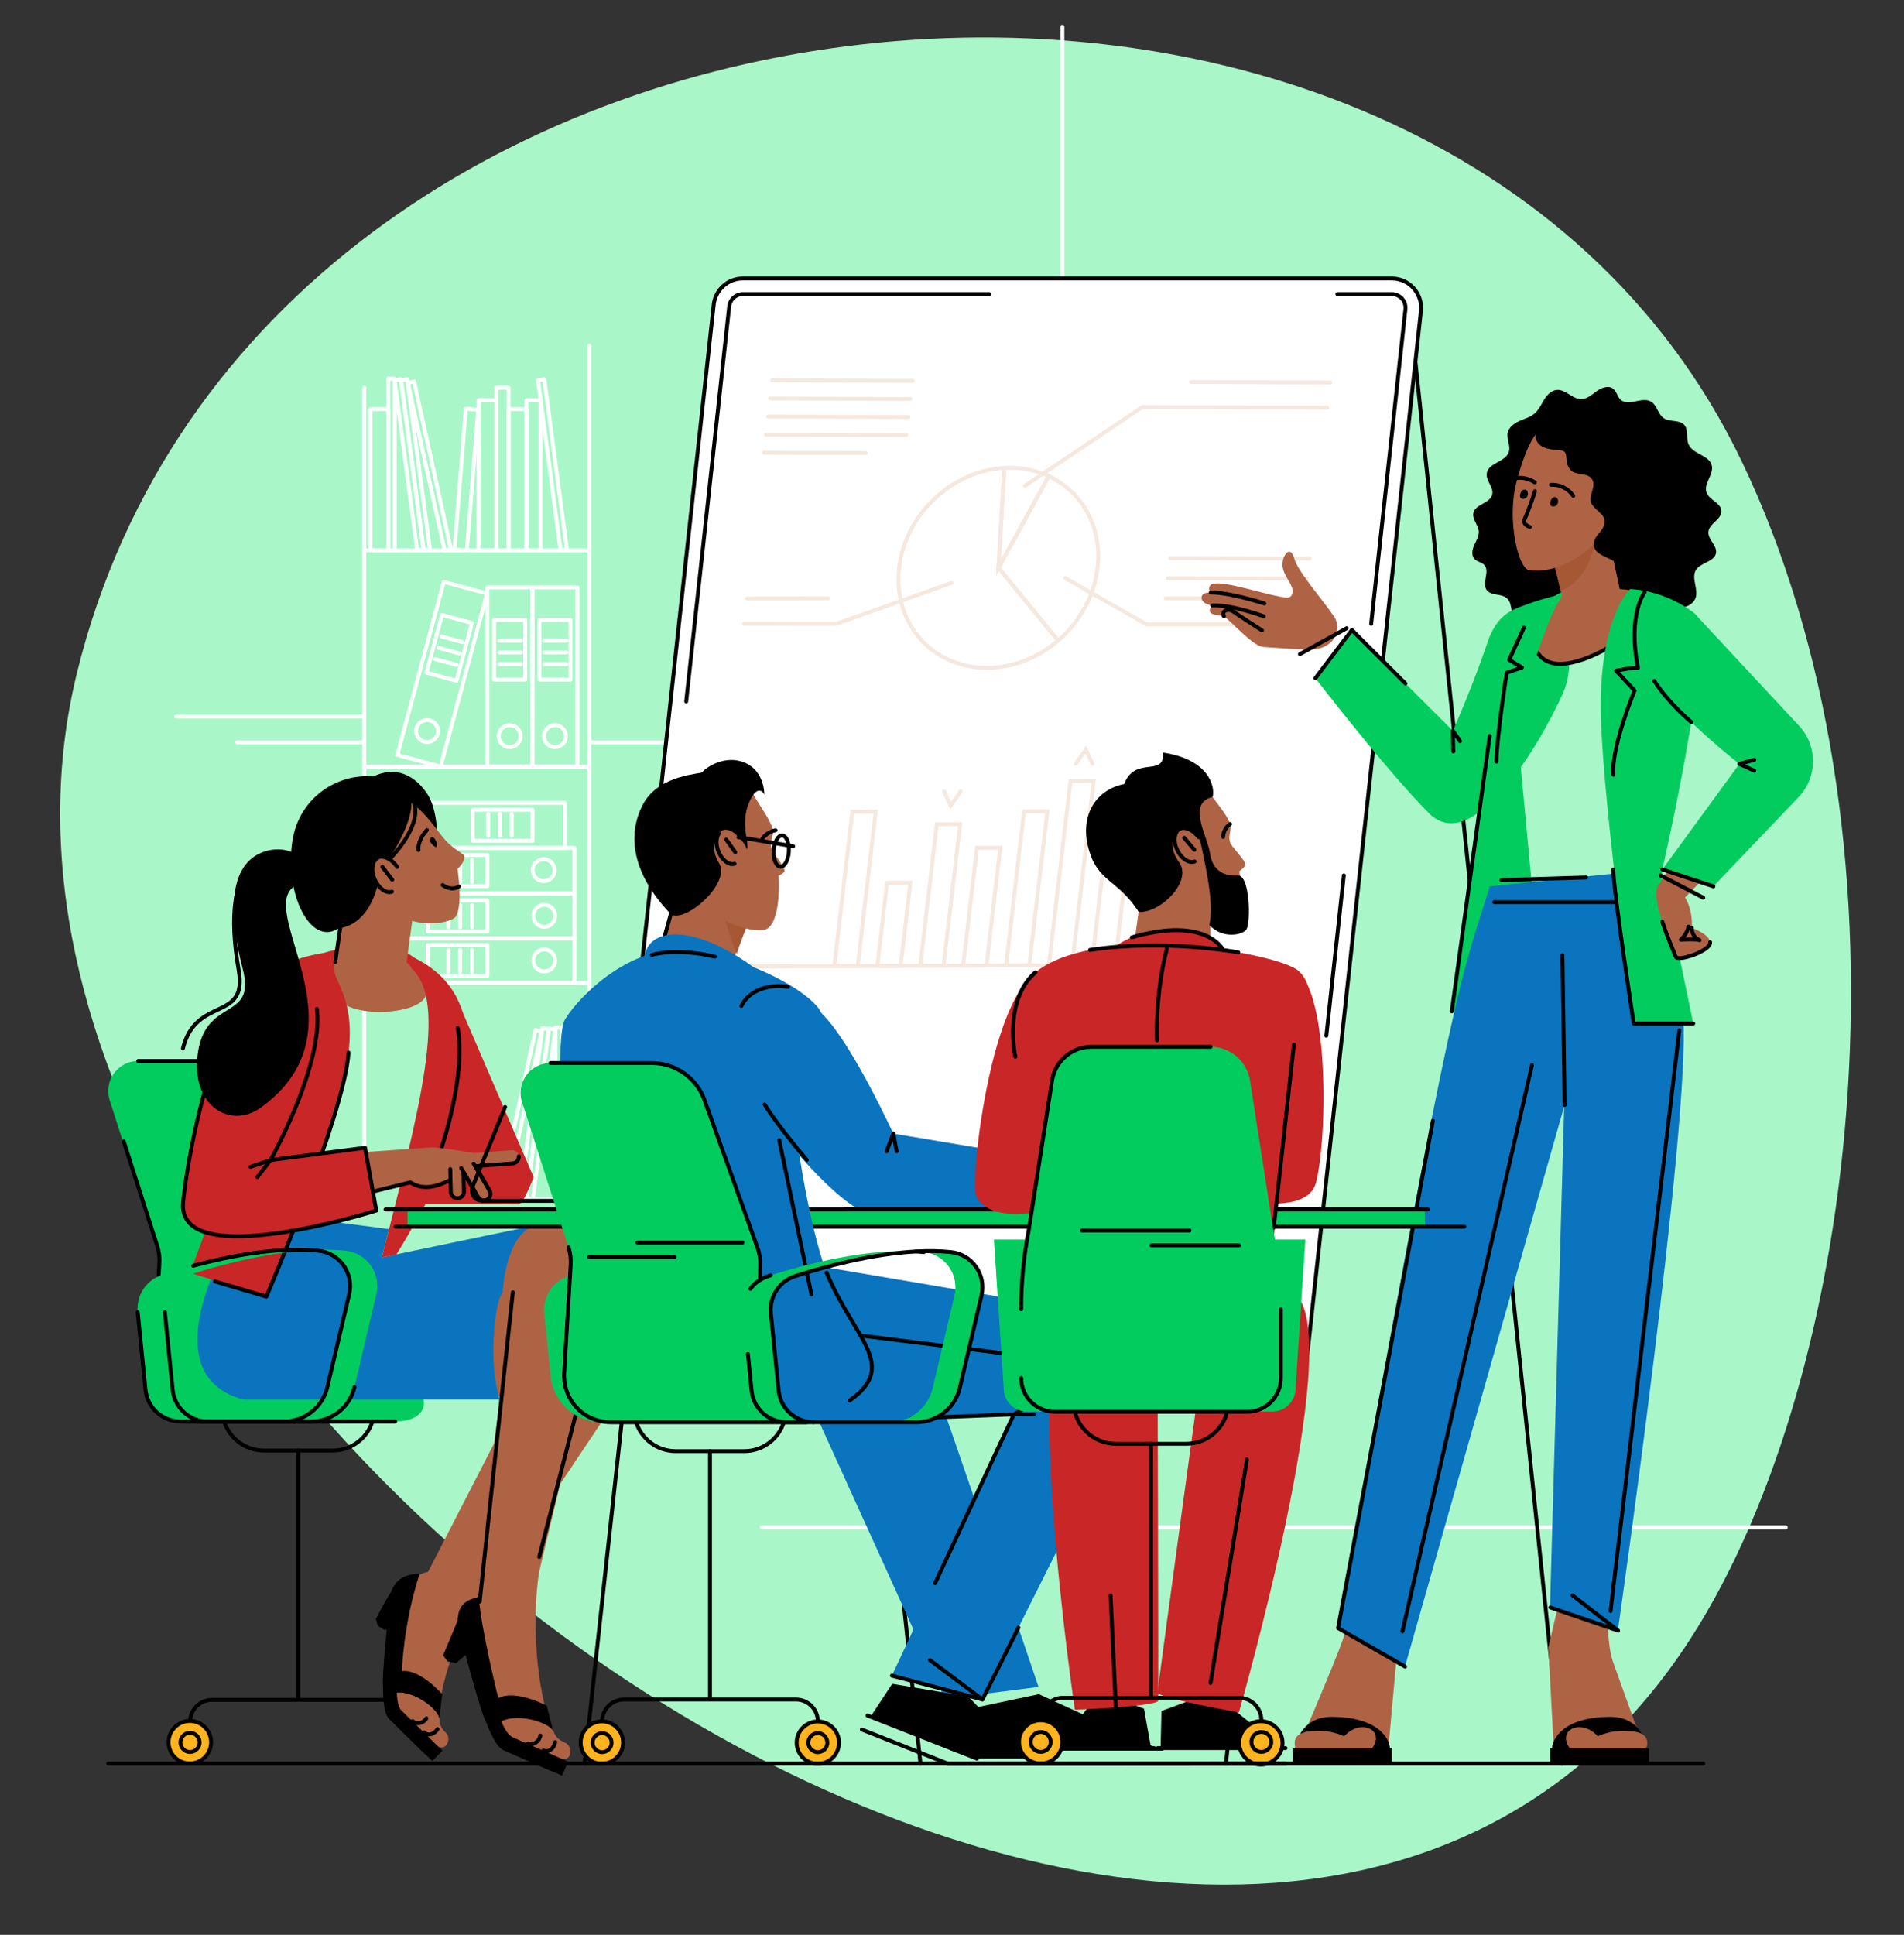 <?xml version="1.0" encoding="utf-8"?>
<!-- Generator: Adobe Illustrator 24.0.1, SVG Export Plug-In . SVG Version: 6.00 Build 0)  -->
<svg version="1.0" id="Layer_1" xmlns="http://www.w3.org/2000/svg" xmlns:xlink="http://www.w3.org/1999/xlink" x="0px" y="0px"
	 viewBox="0 0 4883.33 4961.11" style="enable-background:new 0 0 4883.33 4961.11;" xml:space="preserve">
<rect x="0" y="0" width="4883.33" height="4961.11" fill="#333333" stroke="none"/>
<style type="text/css">
	.st0{fill:transparent;}
	.st1{fill:#A9F7C9;}
	.st2{fill:none;stroke:#FFFFFF;stroke-width:10;stroke-linecap:round;stroke-linejoin:round;stroke-miterlimit:10;}
	.st3{fill:none;stroke:#000000;stroke-width:10;stroke-linecap:round;stroke-linejoin:round;stroke-miterlimit:10;}
	.st4{fill:#FFFFFF;stroke:#000000;stroke-width:10;stroke-linecap:round;stroke-linejoin:round;stroke-miterlimit:10;}
	.st5{fill:none;stroke:#F5E8DF;stroke-width:10;stroke-linecap:round;stroke-miterlimit:10;}
	.st6{fill:#AF6345;}
	.st7{fill:#02CC5E;}
	.st8{fill:#0A74BE;}
	.st9{fill:#A65835;}
	.st10{fill:#FFB31F;stroke:#000000;stroke-width:10;stroke-linecap:round;stroke-linejoin:round;stroke-miterlimit:10;}
	.st11{fill:#C92627;}
	.st12{fill:none;}
	.st13{fill:#DEFFE9;}
	.st14{fill:#6DC994;}
	.st15{fill:#037F3B;}
	.st16{fill:#00A551;}
	.st17{fill:#662948;}
	.st18{fill:#3A72AA;}
	.st19{fill:#936037;}
	.st20{fill:#23659B;}
	.st21{fill:#B17F4A;}
	.st22{fill:#A07853;}
	.st23{fill:#F4D4BE;}
	.st24{fill:#D1A68F;}
	.st25{fill:#312783;}
	.st26{fill:#D64343;}
	.st27{fill:#FCB4B4;}
	.st28{fill:#EB5648;}
	.st29{fill:#F49F9F;}
	.st30{fill:#FFE7D7;}
	.st31{fill:#F9C0C0;}
	.st32{fill:#CE3932;}
	.st33{fill:#93ABE5;}
	.st34{fill:#BBCEEA;}
	.st35{fill:#EDD5C5;}
	.st36{fill:#EA876C;}
	.st37{fill:#8C4225;}
	.st38{fill:#103663;}
	.st39{fill:#F9F8F3;}
	.st40{fill:#FDFFDE;}
</style>
<rect x="0" y="0" class="st0" width="4883.33" height="4961.11"/>
<path class="st1" d="M4334.77,4203.27C3186.19,5978.61-272.25,3625.35,198.01,1722.79C671.77-193.93,3671.29-470.27,4465.68,1179.91
	C4926.3,2136.76,4778.56,3517.3,4334.77,4203.27z"/>
<line class="st2" x1="934.18" y1="994.13" x2="934.18" y2="3060.72"/>
<line class="st2" x1="1511.46" y1="3438.22" x2="1511.46" y2="886.47"/>
<line class="st2" x1="1511.46" y1="1411.18" x2="934.18" y2="1411.18"/>
<line class="st2" x1="1511.46" y1="1965.76" x2="934.18" y2="1965.76"/>
<line class="st2" x1="1511.46" y1="2520.33" x2="934.18" y2="2520.33"/>
<line class="st2" x1="1511.46" y1="3074.91" x2="1132.16" y2="3074.91"/>
<rect x="950.37" y="1049.05" class="st2" width="45.57" height="362.13"/>
<rect x="1350.02" y="1026.1" class="st2" width="36.52" height="385.08"/>
<rect x="1227.22" y="1026.1" class="st2" width="45.57" height="385.08"/>
<rect x="1304.45" y="1049.05" class="st2" width="45.57" height="362.13"/>
<rect x="1272.8" y="994.13" class="st2" width="31.65" height="417.05"/>
<rect x="1180.22" y="1048.36" transform="matrix(0.997 0.08 -0.08 0.997 101.96 -91.558)" class="st2" width="31.74" height="362.13"/>
<rect x="995.94" y="970.83" class="st2" width="16.43" height="440.35"/>
<rect x="1041.4" y="971.68" transform="matrix(0.991 -0.132 0.132 0.991 -148.315 149.178)" class="st2" width="16.43" height="440.35"/>
<rect x="1057.97" y="971.7" transform="matrix(0.991 -0.132 0.132 0.991 -148.169 151.346)" class="st2" width="16.17" height="440.35"/>
<rect x="1093.2" y="974.19" transform="matrix(0.977 -0.214 0.214 0.977 -230.436 263.885)" class="st2" width="16.43" height="440.35"/>
<rect x="1409.2" y="971.68" transform="matrix(0.991 -0.132 0.132 0.991 -145.087 197.788)" class="st2" width="16.43" height="440.35"/>
<rect x="1441.12" y="2712.79" transform="matrix(-1 -1.224647e-16 1.224647e-16 -1 2927.812 5787.699)" class="st2" width="45.57" height="362.13"/>
<rect x="1424.69" y="2634.57" transform="matrix(-1 -1.224647e-16 1.224647e-16 -1 2865.812 5709.478)" class="st2" width="16.43" height="440.35"/>
<rect x="1379.24" y="2635.41" transform="matrix(-0.991 -0.132 0.132 -0.991 2385.321 5869.494)" class="st2" width="16.43" height="440.35"/>
<rect x="1150.84" y="2847.52" transform="matrix(0.132 -0.991 0.991 0.132 -1640.738 3837.184)" class="st2" width="440.35" height="16.17"/>
<rect x="1327.43" y="2637.92" transform="matrix(-0.977 -0.214 0.214 -0.977 2027.53 5936.077)" class="st2" width="16.43" height="440.35"/>
<rect x="1383.56" y="1589.43" transform="matrix(-1 -1.224647e-16 1.224647e-16 -1 2846.772 3332.079)" class="st2" width="79.66" height="153.22"/>
<line class="st2" x1="1452.42" y1="1642.69" x2="1396.28" y2="1642.69"/>
<line class="st2" x1="1452.42" y1="1672.87" x2="1396.28" y2="1672.87"/>
<line class="st2" x1="1452.42" y1="1703.05" x2="1396.28" y2="1703.05"/>
<rect x="1267.45" y="1589.43" transform="matrix(-1 -1.224647e-16 1.224647e-16 -1 2614.549 3332.079)" class="st2" width="79.66" height="153.22"/>
<line class="st2" x1="1336.31" y1="1642.69" x2="1280.17" y2="1642.69"/>
<line class="st2" x1="1336.31" y1="1672.87" x2="1280.17" y2="1672.87"/>
<line class="st2" x1="1336.31" y1="1703.05" x2="1280.17" y2="1703.05"/>
<rect x="1112.47" y="1584.78" transform="matrix(-0.966 -0.259 0.259 -0.966 1835.032 3564.505)" class="st2" width="79.66" height="153.22"/>
<g>
	<path class="st2" d="M1395.22,1887.48c0,15.55,12.61,28.16,28.16,28.16s28.16-12.61,28.16-28.16c0-15.55-12.61-28.16-28.16-28.16
		S1395.22,1871.92,1395.22,1887.48z"/>

		<rect x="1365.94" y="1506.18" transform="matrix(-1 -1.224647e-16 1.224647e-16 -1 2846.772 3471.932)" class="st2" width="114.9" height="459.58"/>
	<path class="st2" d="M1279.11,1887.48c0,15.55,12.61,28.16,28.16,28.16c15.55,0,28.16-12.61,28.16-28.16
		c0-15.55-12.61-28.16-28.16-28.16C1291.72,1859.31,1279.11,1871.92,1279.11,1887.48z"/>

		<rect x="1249.83" y="1506.18" transform="matrix(-1 -1.224647e-16 1.224647e-16 -1 2614.549 3471.932)" class="st2" width="114.9" height="459.58"/>

		<ellipse transform="matrix(0.896 -0.444 0.444 0.896 -718.264 680.361)" class="st2" cx="1094.95" cy="1875.27" rx="28.16" ry="28.16"/>

		<rect x="1076.74" y="1499.14" transform="matrix(-0.966 -0.259 0.259 -0.966 1781.939 3692.594)" class="st2" width="114.9" height="459.58"/>
</g>
<line class="st2" x1="1186.38" y1="1646.35" x2="1132.16" y2="1631.82"/>
<line class="st2" x1="1178.57" y1="1675.5" x2="1124.34" y2="1660.97"/>
<line class="st2" x1="1170.75" y1="1704.65" x2="1116.53" y2="1690.12"/>
<ellipse transform="matrix(0.472 -0.882 0.882 0.472 -1434.791 2530.547)" class="st2" cx="1394.84" cy="2462.89" rx="28.16" ry="28.16"/>
<rect x="1133.58" y="2386.28" transform="matrix(6.123234e-17 -1 1 6.123234e-17 -1289.483 3636.291)" class="st2" width="79.66" height="153.22"/>
<rect x="1186.05" y="2233.26" transform="matrix(6.123234e-17 -1 1 6.123234e-17 -1219.724 3706.386)" class="st2" width="114.56" height="459.58"/>
<line class="st2" x1="1150.06" y1="2491.92" x2="1150.06" y2="2435.78"/>
<line class="st2" x1="1180.24" y1="2491.92" x2="1180.24" y2="2435.78"/>
<line class="st2" x1="1210.42" y1="2491.92" x2="1210.42" y2="2435.78"/>
<ellipse transform="matrix(0.472 -0.882 0.882 0.472 -1333.787 2470.044)" class="st2" cx="1394.84" cy="2348.33" rx="28.16" ry="28.16"/>
<rect x="1133.58" y="2271.72" transform="matrix(6.123234e-17 -1 1 6.123234e-17 -1174.924 3521.733)" class="st2" width="79.66" height="153.22"/>
<rect x="1185.88" y="2118.54" transform="matrix(6.123234e-17 -1 1 6.123234e-17 -1104.997 3591.659)" class="st2" width="114.9" height="459.58"/>
<line class="st2" x1="1150.06" y1="2377.36" x2="1150.06" y2="2321.22"/>
<line class="st2" x1="1180.24" y1="2377.36" x2="1180.24" y2="2321.22"/>
<line class="st2" x1="1210.42" y1="2377.36" x2="1210.42" y2="2321.22"/>
<ellipse transform="matrix(0.178 -0.984 0.984 0.178 -1050.43 3206.394)" class="st2" cx="1394.84" cy="2232.22" rx="28.16" ry="28.16"/>
<rect x="1133.58" y="2155.61" transform="matrix(6.123234e-17 -1 1 6.123234e-17 -1058.812 3405.621)" class="st2" width="79.66" height="153.22"/>
<rect x="1184.97" y="2002.73" transform="matrix(6.123234e-17 -1 1 6.123234e-17 -989.19 3475.852)" class="st2" width="116.72" height="459.58"/>
<line class="st2" x1="1150.06" y1="2261.25" x2="1150.06" y2="2205.11"/>
<line class="st2" x1="1180.24" y1="2261.25" x2="1180.24" y2="2205.11"/>
<line class="st2" x1="1210.42" y1="2261.25" x2="1210.42" y2="2205.11"/>
<ellipse transform="matrix(0.924 -0.383 0.383 0.924 -728.522 569.682)" class="st2" cx="1067.73" cy="2116.1" rx="28.16" ry="28.16"/>
<rect x="1249.34" y="2039.5" transform="matrix(-1.836970e-16 1 -1 -1.836970e-16 3405.273 826.938)" class="st2" width="79.66" height="153.22"/>
<rect x="1161.49" y="1886.62" transform="matrix(-1.836970e-16 1 -1 -1.836970e-16 3335.65 897.168)" class="st2" width="115.5" height="459.58"/>
<line class="st2" x1="1312.52" y1="2087.07" x2="1312.52" y2="2143.21"/>
<line class="st2" x1="1282.34" y1="2087.07" x2="1282.34" y2="2143.21"/>
<line class="st2" x1="1252.16" y1="2087.07" x2="1252.16" y2="2143.21"/>
<line class="st2" x1="1953.83" y1="3916.24" x2="4580.16" y2="3916.24"/>
<line class="st2" x1="452.22" y1="1837.42" x2="934.18" y2="1837.42"/>
<line class="st2" x1="1511.46" y1="1903.44" x2="3626.38" y2="1903.44"/>
<line class="st2" x1="608.72" y1="1903.44" x2="934.18" y2="1903.44"/>
<line class="st2" x1="2724.72" y1="2695.05" x2="2724.72" y2="68.72"/>
<polyline class="st3" points="3144.2,4521.94 3550.62,789.89 1905.57,789.89 1499.15,4521.94 "/>
<polyline class="st3" points="2360.75,4521.94 1970.87,789.89 3615.91,789.89 4005.79,4521.94 "/>
<path class="st4" d="M1613.56,3544.11h1664.16c38.43,0,70.69-28.94,74.85-67.15l291.8-2679.53c4.85-44.55-30.04-83.45-74.85-83.45
	H1905.36c-38.43,0-70.69,28.94-74.85,67.15l-291.8,2679.53C1533.85,3505.21,1568.75,3544.11,1613.56,3544.11z"/>
<path class="st4" d="M2537.12,753.98h-631.76c-18.05,0-33.14,13.53-35.09,31.48l-110.34,1013.21"/>
<path class="st4" d="M3516.77,1599.68l87.84-806.58c1.1-10.1-2.03-19.83-8.81-27.39c-6.78-7.56-16.12-11.73-26.27-11.73h-139.56"/>
<line class="st4" x1="3401.77" y1="2655.69" x2="3446.54" y2="2244.58"/>
<polygon class="st5" points="2199.8,2477.1 2139.9,2477.32 2186,2081.39 2245.91,2081.26 "/>
<polygon class="st5" points="2309.98,2476.69 2250.14,2476.91 2275.01,2263.54 2334.86,2263.37 "/>
<polygon class="st5" points="2420.07,2476.28 2360.28,2476.5 2402.65,2113.44 2462.45,2113.31 "/>
<polygon class="st5" points="2530.05,2475.87 2470.32,2476.09 2505.61,2173.94 2565.36,2173.79 "/>
<polygon class="st5" points="2639.93,2475.46 2580.25,2475.68 2626.47,2080.48 2686.16,2080.36 "/>
<polygon class="st5" points="2749.71,2475.05 2690.09,2475.27 2745.42,2002.62 2805.06,2002.51 "/>
<polygon class="st5" points="2859.38,2474.64 2799.82,2474.86 2831.55,2204.16 2891.12,2204.01 "/>
<line class="st5" x1="1755.3" y1="2478.76" x2="3233.68" y2="2473.25"/>
<polyline class="st5" points="2801.7,1958.08 2784.7,1921.87 2759.19,1958.16 "/>
<polyline class="st5" points="2421.13,2029.11 2438.15,2065.31 2463.64,2029.03 "/>
<path class="st5" d="M2689.85,1220.91c-29.5-13.77-62.94-21.48-99.06-21.58c-5.01-0.01-10,0.13-14.97,0.41l-15,256.26
	L2689.85,1220.91z"/>
<path class="st5" d="M2575.82,1199.74c-134.57,7.42-253.72,118.99-269.65,255.82c-16.52,141.84,84.16,256.87,224.7,256.96
	c67.71,0.04,132.33-26.6,182.94-70.07L2560.82,1456L2575.82,1199.74z"/>
<path class="st5" d="M2814.93,1456.44c12.31-105.19-39.87-195.74-125.08-235.53L2560.82,1456l152.99,186.45
	C2768.14,1595.79,2806.35,1529.74,2814.93,1456.44z"/>
<polyline class="st5" points="1908.22,1599.41 2144.75,1599.68 2440.21,1494.75 "/>
<polyline class="st5" points="2628.71,1245.78 2930.14,1043.58 3403.86,1045.23 "/>
<polyline class="st5" points="2732.54,1482.29 2939.7,1600.58 3338.44,1601.03 "/>
<line class="st5" x1="1980.61" y1="975.39" x2="2340.89" y2="976.74"/>
<line class="st5" x1="3054.42" y1="979.42" x2="3411.45" y2="980.76"/>
<line class="st5" x1="3001.43" y1="1431.29" x2="3358.34" y2="1431.95"/>
<line class="st5" x1="2995.4" y1="1482.72" x2="3352.3" y2="1483.3"/>
<line class="st5" x1="2989.36" y1="1534.14" x2="3288.07" y2="1534.57"/>
<line class="st5" x1="1975.24" y1="1021.71" x2="2335.5" y2="1023"/>
<line class="st5" x1="1969.87" y1="1068.03" x2="2330.11" y2="1069.25"/>
<line class="st5" x1="1964.49" y1="1114.35" x2="2324.73" y2="1115.49"/>
<path class="st5" d="M1959.12,1160.66c85.89,0.97,172.99-0.01,261.11,0.78"/>
<line class="st5" x1="1916.25" y1="1534.59" x2="2123.76" y2="1534.14"/>
<path class="st6" d="M3421.49,1580.85c-31.29-46.29-92.9-115.1-101.99-148.6c-10.45-38.53-32.92-5.81-30.04,20.1
	c2.89,25.92,31.16,50.56,25.17,69.14c-4.69,14.55-12.84,12.97-54.95,3.4c-42.11-9.58-140.7-40.27-154.6-24.85
	c-9.56,10.61,0.32,19.1,0.32,19.1s-24.88-1.67-23.63,14.47c1.25,16.15,27.33,18.86,27.33,18.86s-17.8,18.39,5.92,23.44
	c7.99,1.7,9.12,1.66,24.01,4.14c27.94,21.83,74.9,77.01,101.49,78.88c25.38,1.78,86.43,6.84,122.77,6.25
	C3423.25,1664.22,3443.1,1612.81,3421.49,1580.85z"/>
<path class="st3" d="M3105.41,1519.15c48.26-0.48,137.43,28.26,137.43,28.26"/>
<path class="st3" d="M3109.11,1552.48c51.91-2.45,132.36,27.97,132.36,27.97"/>
<path class="st3" d="M3139.04,1580.07c-7.14-10.18,7.45-24.01,25.57-11.04c19.02,13.62,72.01,47.27,72.01,47.27"/>
<path d="M4401.09,1417.98c3.28-19.52-21.46-35-19.42-54.68c2.2-21.32,34.01-31.45,33.31-52.86c-0.69-20.98-31.22-28.08-38.21-47.87
	c-8.04-22.74,19.35-45.99,13.41-69.37c-6.72-26.43-48.09-28.41-59.23-53.3c-7.15-15.97,0.43-37.38-11.28-50.38
	c-12.56-13.94-36.95-6.78-52.5-17.28c-14.88-10.05-16.95-32.99-32.33-42.24c-23.19-13.93-58.24,13.13-78.23-5.1
	c-8.45-7.71-10.22-21.06-19.22-28.13c-12.01-9.43-29.76-2.83-42.14,6.11c-12.38,8.93-24.73,20.49-40,20.5
	c-22.48,0.01-39.55-25.28-61.98-23.71c-14.16,1-25.21,12.63-32.71,24.68c-7.5,12.05-13.23,25.62-23.81,35.07
	c-11.11,9.92-26.07,13.99-39.68,20.03c-13.61,6.05-27.35,15.89-30.23,30.5c-3.19,16.17,8.02,33.14,3.01,48.85
	c-8.25,25.9-52.79,27.84-56.68,54.74c-2.77,19.12,18.81,36.37,13.89,55.05c-5.85,22.2-42.8,23.94-48.1,46.28
	c-3.84,16.16,12.14,30.52,13.62,47.06c1.13,12.63-6.26,24.19-11.51,35.73c-5.25,11.54-7.97,26.58,0.77,35.75
	c6.82,7.16,18.41,8.11,25.1,15.39c14.95,16.26-6.86,45.64,5.82,63.72c9.26,13.2,29.38,10.38,44.28,16.54
	c25.89,10.7,14.49,45.35,31.2,72.74c16.71,27.39,63.35-2.5,91.85,5.55c8.47,2.39,10.78,23.44,19.56,22.92
	c14.5-0.85,81.2,41.78,167.84-16.1c18.15-12.12,25.47-32.53,40.69-48.17c11.94-12.26,30.85-14.61,47.88-13
	c17.04,1.61,33.85,6.44,50.95,5.67c17.1-0.76,35.53-8.94,41.48-24.99c8.51-22.96-11.63-51.06,1.13-71.97
	C4361.75,1441.88,4397.24,1440.89,4401.09,1417.98z"/>
<polygon class="st0" points="3453.76,1610.85 3506.99,1680.25 3435.46,1743.46 3333.98,1677.15 "/>
<path class="st7" d="M3988.19,1591.77c-50.08-54.96-137.31-49.79-171.98,52.35c-41.82,123.18-89.99,229.73-89.99,229.73
	l-258.96-258.46l-93.55,123.56c0,0,181.17,236.06,291.95,346.85c106.3,106.3,272.67-152.05,342.94-308.25
	C4040.25,1707.17,4019.23,1625.83,3988.19,1591.77z"/>
<polygon class="st7" points="3883.4,1786.67 3779.31,2201.7 3723.48,2593.29 3959.22,2593.29 "/>
<path class="st6" d="M4016.17,3617.66c-20.47,291.11-19.94,499.2-19.94,499.2l-25,106.84l14.24,268.36l233.82-2.37
	c0,0-61.58-169.97-82.54-229.24c-9.22-26.06-12.6-68.81-13.5-108.54c0,0,0,0,0,0c0,0,44.99-252.82,95.07-534.26H4016.17z"/>
<path d="M3980.27,4492.07c-2.57-40.03,38.42-89.91,149.51-89.91c82.15,0,94.29,73.43,95.18,88.96L3980.27,4492.07z"/>
<path class="st6" d="M4033.31,4491.83c-33.28-37.45-11.7-62.49,15.88-63.24c29.41-0.8,49.01,23.62,49.01,23.62
	s37.51-21.22,95.47-12.01c40.57,6.44,33.12,38.46,24.5,49.51L4033.31,4491.83z"/>
<rect x="3975.86" y="4483" width="253.61" height="38.94"/>
<path class="st6" d="M3705.92,3741.65l-120.88,474.58l-25.04,275.83l-233.82-2.37c0,0,95.76-222.97,116.72-282.24
	c9.22-26.06,133.86-440.63,133.86-440.63L3705.92,3741.65z"/>
<path d="M3565.18,4492.07c2.57-40.03-38.42-89.91-149.5-89.91c-82.15,0-94.29,73.43-95.18,88.96L3565.18,4492.07z"/>
<path class="st6" d="M3512.15,4491.83c33.28-37.45,11.7-62.49-15.88-63.24c-29.41-0.8-49.01,23.62-49.01,23.62
	s-37.51-21.22-95.47-12.01c-40.57,6.44-33.12,38.46-24.5,49.51L3512.15,4491.83z"/>
<rect x="3315.98" y="4483" transform="matrix(-1 -1.224647e-16 1.224647e-16 -1 6885.574 9004.941)" width="253.61" height="38.94"/>
<path class="st8" d="M3820.75,2272.68c-71.01,233.38-86.11,189.91-389,1901.82l170.76,102.23l409.28-1440.07l-36.51,1288.45
	l173.65,59.49c0,0,187.9-1310.8,167.98-1577.66c-10.71-143.56-37.89-283.78-74.03-377.64L3820.75,2272.68z"/>
<line class="st3" x1="4007.25" y1="2449.34" x2="4012.96" y2="2833.18"/>
<line class="st3" x1="4306.96" y1="2641.77" x2="4130.71" y2="4130.81"/>
<line class="st3" x1="3929.09" y1="2731.24" x2="3596.99" y2="4182.85"/>
<polyline class="st3" points="3674.97,2873.8 3431.75,4174.51 3603.68,4273.24 "/>
<polyline class="st3" points="3976.44,4121.62 4150.09,4181.11 4033.27,4090.65 "/>
<path class="st0" d="M3820.75,2272.68c0,0,407.53-8.69,397.78,1.06c-9.74,9.74,98.38-609.92,98.38-609.92s-401.4-55.61-400.91-54.37
	C3916.48,1610.69,3820.75,2272.68,3820.75,2272.68z"/>
<line class="st3" x1="4067.84" y1="2249.84" x2="3850.83" y2="2256.57"/>
<line class="st3" x1="3832.35" y1="2313.08" x2="4242.88" y2="2313.08"/>
<path class="st7" d="M3878.48,1679.44c123.83-159.02,295.09-179.37,318.18-74.75c23.09,104.62,125.67-46.54,84.07-63.1
	c-105.56-42.02-233.06-43.25-384.92,15.43C3803.03,1592.87,3878.48,1679.44,3878.48,1679.44z"/>
<path class="st6" d="M4168.8,1511.63c177.35,17.61-66.71,200.73-176.71,190.34c-81.2-7.67-84.76-132.93,12.6-182.24
	C4039.24,1502.24,4129.12,1507.68,4168.8,1511.63z"/>
<path class="st3" d="M4212.25,1590.03c-45.72,56.14-156.03,117.99-220.16,111.94c-64.9-6.13-80.21-87.4-34-144.95"/>
<path class="st7" d="M4020.27,1512.91c-202.58,67.55-213.4,491-228.45,587.52l-68.35,492.85
	C3723.48,2593.29,3914.87,1596.77,4020.27,1512.91z"/>
<path class="st3" d="M3837.97,1952.95c1.41-69.53,26.47-227.97,26.47-227.97l39-13.36l-32.73-19.86l37.85-82.33"/>
<path class="st7" d="M4346.44,1573.35c-48.14-38.75-111.86-60.38-165.37-63.08c0,0-70.27,62.33-75.57,278.64
	c-4.92,200.89,84.54,835.28,84.54,835.28h152.8l-80.65-389.24C4262.19,2234.95,4403.77,1619.48,4346.44,1573.35z"/>
<path class="st3" d="M4218.18,1518.6c0,0-44.14,56.12-17.23,193.45c-6.18-1.92-56.07,7.68-56.07,7.68l47.43,50.85
	c0,0-60.86,146.8-54.15,215.89"/>
<g>
	<g>
		<path class="st6" d="M3963.8,1341.08l49.25,220.24c15.36,63.21,157.76,26.26,143.64-39.64c-14.12-65.89-66.77-311.54-66.77-311.54
			S3941.95,1162.97,3963.8,1341.08z"/>
		<path class="st9" d="M4099.22,1318.38c0,0,6.14,152.38-95.73,197.3l-28.29-109.35L4099.22,1318.38z"/>
		<path class="st6" d="M4059.51,1077.44c249.19,73.34,44.98,407.92-137.21,384.74c-28.69-3.65-58.64-131.96-32.45-227.74
			C3916.46,1137.06,3949.76,1045.14,4059.51,1077.44z"/>
		<path d="M3983.16,1275.93c15.19-7.7,18.23,20.88,2.24,22.5C3969.41,1300.06,3976.83,1279.13,3983.16,1275.93z"/>
		<path d="M3905.79,1256.45c15.19-7.7,18.23,20.88,2.24,22.5C3892.04,1280.58,3899.46,1259.65,3905.79,1256.45z"/>
		<path class="st3" d="M3884.94,1226.97c27.44-6.98,51.43,9.77,51.43,9.77"/>
		<path class="st3" d="M3978.01,1243.02c22.24-1.08,44.23,9.44,56.95,28.41"/>
		<path class="st3" d="M3936.67,1259.64c-15.83,50.03-28.11,75.29-28.11,75.29s-0.62,11.29,15.2,16.3"/>
	</g>
</g>
<path class="st3" d="M4342.84,2624.19h-152.8c0,0-52.25-341.26-52.25-394.89"/>
<line class="st3" x1="3820.75" y1="1886.96" x2="3723.48" y2="2593.29"/>
<polygon class="st6" points="4314.22,2308.94 4438.48,2181.44 4345.23,2122.18 4249.87,2276.08 "/>
<polygon class="st0" points="4363.61,2297.66 4450.7,2153.95 4375.83,2104.43 4258.97,2244.58 "/>
<path class="st6" d="M4270.63,2266.11c-62.69-13.19,22.56,173.14,27.16,186.98c4.6,13.84,91.14-15.15,88.27-37.2
	c-2.87-22.05-46.98-36.7-46.98-36.7S4347.66,2282.32,4270.63,2266.11z"/>
<path class="st3" d="M4263.3,2363.17c13.92,42.31,32.41,83.68,34.49,89.92c4.6,13.84,91.14-15.15,88.27-37.2"/>
<path class="st3" d="M4330.55,2375.84c-3.37,19.42-19.65,33.61-19.65,33.61s36.52-2.74,48.28,1.17
	c-22.32-10.09-20.11-31.43-20.11-31.43"/>
<line class="st3" x1="4258.97" y1="2244.58" x2="4368.57" y2="2301.86"/>
<path class="st7" d="M4263.48,2229.3l130.98,43.39l218.67-228.99c48.66-50.96,49.17-131.01,1.16-182.58l-267.86-287.76
	c-53.56-50.11-178.32,66.36-107.33,167.38c70.99,101.03,221.92,218,221.92,218L4263.48,2229.3z"/>
<path class="st3" d="M4242.88,1746c37.95,58.7,94.75,105.32,94.75,105.32"/>
<polyline class="st3" points="4499.48,1948.29 4461.02,1958.72 4499.48,1976.26 "/>
<line class="st3" x1="4263.48" y1="2229.3" x2="4394.46" y2="2272.68"/>
<polyline class="st3" points="3727.46,1926.92 3726.22,1873.84 3744.68,1900.38 "/>
<polyline class="st3" points="3373.71,1738.93 3467.26,1615.37 3604.69,1752.54 "/>
<line class="st3" x1="3333.98" y1="1677.15" x2="3453.76" y2="1610.85"/>
<path class="st7" d="M509.74,3644.82c-70.04,0-124.15-57.56-119.95-127.58l16.68-277.73c0.92-15.28-0.97-30.48-5.57-44.86
	l-119.65-373.84c-15.9-49.68,21.16-100.47,73.33-100.47h260.93c60.77,0,115,38.15,135.53,95.34l136.08,378.97
	c5.16,14.38,7.65,29.58,7.32,44.86l59.65,244.81c-0.32,15.17-1,31.29-1.15,47.25c145.93-19.48,183.43,113.24,60.58,113.24H509.74z"
	/>
<path class="st3" d="M512.01,3644.82c-70.04,0-124.15-57.56-119.95-127.58l16.68-277.73c0.92-15.28-0.97-30.48-5.57-44.86
	l-85.74-267.88"/>
<line class="st3" x1="1013.54" y1="3644.82" x2="509.74" y2="3644.82"/>
<path class="st3" d="M354.58,2720.35h260.93c60.77,0,115,38.15,135.53,95.34l136.08,378.97c5.16,14.38,7.65,29.58,7.32,44.86"/>
<line class="st3" x1="765.1" y1="3719.32" x2="765.1" y2="4356.99"/>
<path class="st3" d="M487.39,4415.06L487.39,4415.06c0-31.27,25.35-56.62,56.62-56.62h442.2c31.27,0,56.62,25.35,56.62,56.62"/>
<ellipse transform="matrix(0.707 -0.707 0.707 0.707 -3016.283 1653.151)" class="st10" cx="487.39" cy="4467.55" rx="54.56" ry="54.48"/>
<path class="st10" d="M487.39,4492.08c-0.44,0-0.88-0.01-1.32-0.03c-12.37-0.63-22.54-10.8-23.17-23.17
	c-0.35-6.83,2.04-13.29,6.71-18.21c4.68-4.92,11-7.63,17.78-7.63c0.44,0,0.87,0.01,1.32,0.03c12.37,0.63,22.54,10.8,23.17,23.17
	c0.35,6.83-2.04,13.29-6.71,18.21C500.49,4489.36,494.18,4492.08,487.39,4492.08z"/>
<path class="st3" d="M955.23,3644.82c-13.68,43.07-54.14,74.5-101.58,74.5h-177.1c-47.44,0-87.9-31.43-101.58-74.5"/>
<path d="M1072.03,4093.17c0,0-33.97-57.3-53.98-33.13c-20.02,24.17-53.98,90.98-53.98,90.98l5.08,17.79l17.7,10.91l60.54-21.73
	L1072.03,4093.17z"/>
<path d="M1085.02,4492.9c0,0-67.42-66.11-87.24-85.55c-38.03-37.3,6.53-294.41,6.53-294.41l24.58-33.47l117.9,97.7
	c0,0-50.83,226.65-50.64,246.98c0.2,20.33,20.77,53.4,31.36,71.57C1115.08,4505.48,1098.99,4506.59,1085.02,4492.9z"/>
<path class="st6" d="M1236.9,4097.21c-60.72,71.18-115.43,239.07-109.99,308.12c1.21,15.41,1.46,22.81,17.25,38.27
	c15.79,15.46-2.69,54.12-27.86,28.42c-25.16-25.7-63.23-62-80-78.45c-16.77-16.44-19.65-23.96-20.61-122.04
	s-11.8-167.3,37.89-217.25c49.69-49.95,117.39-11.16,117.39-11.16S1265.22,4064,1236.9,4097.21z"/>
<path d="M1006.25,4342.92c44.47-16.52,117.71,37.49,120.77,63.91c-0.06-3.63,7.07-63.03,7.07-63.03s-56.96-65.14-103.35-58.84
	c0,0,3.68-123.23,45.79-250.29c-24.99,1.25-64.32,6.16-75.98,56.35c0,0-22.91,213.1-18.02,235.89
	C987.43,4349.7,1006.25,4342.92,1006.25,4342.92z"/>
<path class="st3" d="M1093.71,4405.88c-8.95,14.02-25.3,16.26-35.49,7.08"/>
<path class="st3" d="M1121.96,4433.59c-8.47,13.77-24.47,18.09-33.86,8.59"/>
<rect x="991.93" y="4430.99" transform="matrix(0.714 0.7 -0.7 0.714 3420.589 525.328)" width="150.7" height="37.09"/>
<path class="st6" d="M617.66,3449.71c2.52-79.91,69.34-142.64,149.24-140.12l760.83,27.87l7.78,0.23
	c20.27,0.7,40.61,6.71,58.9,18.49c54.09,34.83,69.7,106.9,34.88,160.99l-506.81,757.87c-25.27,39.05-63.89-171.75-41.02-212.85
	l248.34-482.72l-391.44,9.17c-2.67,0.06-205.48-24.99-208.18-25.07C650.28,3561.06,615.14,3529.62,617.66,3449.71z"/>
<path class="st6" d="M922.75,3574.88l556.95-212.58l-148.72-133.56l-120.6,890.65c-6.31,48.81,28.15,93.48,76.95,99.79
	c46.71,6.04,58.83-28.35,67.96-73.84l209.95-878.29c12.46-62.88-28.41-123.96-91.29-136.42c-16.81-3.33-33.49-2.85-49.15,0.84
	l-8.29,2.02L728.52,3287.1c-77.74,18.69-68.81,124.57-50.12,202.31C697.08,3567.15,919.8,3575.79,922.75,3574.88z"/>
<path class="st8" d="M624.54,3588.65c-269.95-71.9,7-485.36,7-485.36l366.26,48.31l-18.47,72.41l392.56-81.7
	c-76.61,23.58-82.58,171.27-82.58,171.27s-20.11,17.06-23.87,139.61c-1.6,52.35,8.42,117.77,17.05,135.46H624.54z"/>
<line class="st3" x1="1551.54" y1="3334.65" x2="1382.87" y2="3992.23"/>
<path d="M1409.79,4539.48c0,0-91.51-40.07-118.42-51.85c-51.63-22.61-104.11-293.66-104.11-293.66l11.74-42.34l153.32,52.35
	c0,0,34.84,243.28,42.67,263.31c7.83,20.04,40.6,45.02,57.9,59.01C1444.24,4540.63,1428.74,4547.78,1409.79,4539.48z"/>
<path class="st6" d="M1385.7,4011.2c-30.15,174.73,1.32,359.68,32.63,425.93c6.99,14.78,10.01,22.02,31.44,31.38
	s17.66,54.55-16.88,38.57c-34.54-15.97-85.83-37.58-108.59-47.55c-22.76-9.97-28.44-16.32-66.22-112.97
	c-37.79-96.65-74.51-161.05-44.11-229.11c30.4-68.07,111.93-55.13,111.93-55.13S1393.55,3965.69,1385.7,4011.2z"/>
<path d="M1275.55,4420.72c37.78-33.05,130.51-7.13,143.46,17.85c-1.42-3.57-16.68-65-16.68-65s-80.8-43.04-124.33-19.39
	c0,0-45.33-181.09-49.99-260.26c-17.3,7.28-62.2,9.66-52.71,79.77c0,0,57.38,219.39,70.78,240.09S1275.55,4420.72,1275.55,4420.72z"
	/>
<path class="st3" d="M1385.7,4450.15c-3.59,17.23-18.92,25.58-32.45,20.33"/>
<path class="st3" d="M1424.05,4466.94c-3.2,16.8-17.41,27.08-30.27,21.22"/>
<rect x="1296.23" y="4483.63" transform="matrix(0.916 0.401 -0.401 0.916 1921.791 -173.776)" width="159.44" height="39.24"/>
<path d="M1221.44,4146.67c0,0-23.63-57.96-34.35-26.53s-50.71,124.31-50.71,124.31l11.71,15.69l21.61,4.14l51.72-44.23
	L1221.44,4146.67z"/>
<line class="st3" x1="1230.27" y1="4106.69" x2="1315.3" y2="3313.58"/>
<path class="st11" d="M1167.14,2550.32c91.51,212.46,201.54,467.76,201.54,467.76s-26.69,70.74-37.99,70.06
	c-11.3-0.67-305.24,0-305.24,0l91.33-358.87L1167.14,2550.32z"/>
<path class="st0" d="M997.41,3203.14c0,0-411.86-81.93-403.7-72.76c8.16,9.16,113.56-479.02,113.56-479.02s486.3-27.09,485.62-25.93
	C1192.21,2626.6,997.41,3203.14,997.41,3203.14z"/>
<path class="st11" d="M1167.14,2599.19c-123.21-158.22-297.2-172.58-320.17-68.49c-22.97,104.09-124.57-45.16-83.65-62.78
	c40.92-17.62,177.76-70.91,268.11-30.52S1167.14,2599.19,1167.14,2599.19z"/>
<path class="st6" d="M924.75,2430.27c-83.75,8.32-96.09,59.04-65.33,121.72c34.05,69.39,259.2,47.39,231.42-16.79
	C1061.58,2467.64,1002.07,2422.59,924.75,2430.27z"/>
<g>
	<g>
		<g>
			<g>
				<path class="st6" d="M1066.86,2289.9l-28.41,210.66c-11.45,63.7-188.68,32.04-178.62-34.25
					c10.06-66.29,47.58-313.42,47.58-313.42S1077.85,2111.7,1066.86,2289.9z"/>
			</g>
		</g>
	</g>
</g>
<path class="st11" d="M1047.86,2449.33c236.3,100.56,128.85,370.62,119.28,456.1s-150.48,311.15-150.48,311.15l-37.33,7.42
	c96.9-380.06,170.68-657.35,75.68-741.58C1046.36,2462.45,1047.86,2449.33,1047.86,2449.33z"/>
<path class="st11" d="M688.07,2496.1c54-36.44,120.44-52.85,174.1-55.38c0,0-10.7,43.55,0.09,66.07
	c22.96,47.92,43.07,98.73,31.62,192.08c-23.17,188.85-210.67,625.79-210.67,625.79l-195.83-61.08l97.06-261.93
	C584.45,3001.65,622.22,2540.55,688.07,2496.1z"/>
<path class="st3" d="M893.88,2698.86c-9.94,156.88-210.67,625.79-210.67,625.79l-131.69-38.85"/>
<path class="st7" d="M797.97,3644.82H532.56c-46.3,0-85.08-35.07-89.72-81.13l-20.06-199.09c-4.31-42.75,21.83-82.73,62.75-95.84
	c93.89-30.09,264.61-75.74,400.72-61.78c54.46,5.59,91.42,58.1,78.9,111.39l-56.01,238.36
	C897.02,3608.34,850.98,3644.82,797.97,3644.82z M839.56,3556.74l56.01-238.36c12.52-53.3-24.44-105.81-78.9-111.39
	c-136.12-13.97-306.83,31.69-400.72,61.78c-40.92,13.11-67.06,53.09-62.75,95.84l20.06,199.09c4.64,46.07,43.42,81.13,89.72,81.13
	h265.41C781.39,3644.82,827.43,3608.34,839.56,3556.74z"/>
<path class="st3" d="M909.15,3556.74c-12.13,51.61-58.17,88.08-111.18,88.08H532.56c-46.3,0-85.08-35.07-89.72-81.13l-20.06-199.09"
	/>
<path class="st3" d="M495.31,3245.44c94.5-25.25,217.92-49.07,321.35-38.45c54.46,5.59,91.42,58.1,78.9,111.39l-56.01,238.36
	c-12.13,51.61-58.17,88.08-111.18,88.08H462.97c-46.3,0-85.08-35.07-89.72-81.13l-20.06-199.09"/>
<line class="st3" x1="886.76" y1="2282.64" x2="859.83" y2="2466.31"/>
<path class="st3" d="M1174.11,2636.04c22.01,121.07-41.42,305.83-41.42,305.83"/>
<path class="st6" d="M1330.65,2964.9c-0.63-9.29-8.68-16.3-17.97-15.67c0,0-56.19,4.28-96.89,7.32
	c-27.52-4.82-75.2-12.34-107.72-14.69l-245.92,17.25l-21.28,124.76l211.57-52.24c35.57,22.78,70.61,8.96,103.01-6.15l0.83,30.56
	c0.13,4.96,2.4,9.36,5.89,12.35c3.06,2.63,7.07,4.17,11.42,4.05c9.31-0.25,16.65-8,16.39-17.31c0,0-0.67-24.82-1.31-48.4
	c0.25-0.16,0.51-0.32,0.76-0.48l37.03,63.47c2.27,3.89,5.86,6.54,9.87,7.7c4.28,1.24,9.03,0.79,13.18-1.63
	c8.04-4.69,10.76-15.01,6.07-23.05l-36.58-62.71l95.97-7.15c4.95-0.34,9.25-2.78,12.1-6.39
	C1329.57,2973.31,1330.95,2969.24,1330.65,2964.9z"/>
<path class="st3" d="M840.88,3083.87l211.57-52.24c35.57,22.78,70.61,8.96,103.01-6.15l0.83,30.56c0.13,4.96,2.4,9.36,5.89,12.35
	c3.06,2.63,7.07,4.17,11.42,4.05c9.31-0.25,16.65-8,16.39-17.31c0,0-0.67-24.82-1.31-48.4c0.25-0.16,0.51-0.32,0.76-0.48
	l37.03,63.47c2.27,3.89,5.86,6.54,9.87,7.7c4.28,1.24,9.03,0.79,13.18-1.63c8.04-4.69,10.76-15.01,6.07-23.05l-36.58-62.71
	l95.97-7.15c4.95-0.34,9.25-2.78,12.1-6.39c2.5-3.17,3.87-7.24,3.57-11.58"/>
<line class="st4" x1="1216.92" y1="3053.34" x2="1182.92" y2="2995.05"/>
<line class="st4" x1="1255.6" y1="3052.73" x2="1214.8" y2="2983.44"/>
<path class="st4" d="M1154.84,2997.76c0.22,8.65,0.41,17.31,0.58,25.96"/>
<path class="st0" d="M971.96,3103.28c-13.75-2.13-20.4-11.98-24.17-24.79h734.92c-3.77,12.81-9.51,22.67-23.05,24.79L971.96,3103.28
	z"/>
<path class="st0" d="M1672.01,3079h-432.66c-23.28,0-34.81-17.99-25.74-40.17l138.06-337.87c4.98-12.19,19.39-22.08,32.19-22.08
	h470.63c12.8,0,19.13,9.89,14.15,22.08l-138.06,337.87C1721.51,3061.01,1695.29,3079,1672.01,3079z"/>
<path class="st3" d="M1547.08,2678.87h307.41c12.8,0,19.13,9.89,14.15,22.08l-138.06,337.87c-9.07,22.19-35.29,40.17-58.57,40.17"/>
<path class="st3" d="M1516.05,3079h-276.7c-23.28,0-34.81-17.99-25.74-40.17l81.89-200.41"/>
<path class="st11" d="M740.6,2490.5c-149.59-48.88-252.1,406.24-270.94,591.07C450.82,3266.39,965.13,3104,965.13,3104
	l-28.72-160.93l-242.44,31.41C693.97,2974.48,930.43,2552.54,740.6,2490.5z"/>
<path class="st3" d="M559.48,2689.04c-48.6,132.42-80.18,297.9-89.82,392.53C450.82,3266.39,965.13,3104,965.13,3104l-28.72-160.93
	l-242.44,31.41c0,0,136.24-243.1,118.87-387.38"/>
<polyline class="st3" points="642.41,2991.73 693.97,2974.48 660.17,3018.08 "/>
<rect x="1045.14" y="3101.18" transform="matrix(-1 -1.224647e-16 1.224647e-16 -1 4699.535 6246.498)" class="st7" width="2609.26" height="44.14"/>
<line class="st3" x1="3662.11" y1="3101.18" x2="988.81" y2="3101.18"/>
<line class="st3" x1="3755.72" y1="3145.32" x2="1014.31" y2="3145.32"/>
<path d="M845.66,2105.51c98.44-157.42,196.51-152.2,251.24-68.34c34.09,52.23,61.58,262.28-142.65,236.34
	C796.32,2253.45,845.66,2105.51,845.66,2105.51z"/>
<path class="st6" d="M988.39,2049.05c59.58-22.24,105.82,43.81,144.31,93.74c28.98,37.6,58.86,45.35,58.55,53.3
	c-0.72,18.5-18.14,31.75-18.14,31.75s14.65,87.57-3.15,120.73c-12.39,23.09-146.12,42.92-191.05-52.14
	c-15.24-32.23-43.4-5.59-57.85-40.59C883,2163.66,866.19,2078.77,988.39,2049.05z"/>
<path class="st3" d="M1094.91,2128.39c-25.95,29.09-21.51,51.04-21.51,51.04"/>
<path d="M1119.94,2160.83c7.74,24.48-19.61,1.38-17.21-7.97C1105.13,2143.51,1114.53,2143.72,1119.94,2160.83z"/>
<path class="st3" d="M1176.92,2273.12c-20.81,12.92-41.55-3.88-41.55-3.88"/>
<path d="M1027.9,2011.26c84.33,42.78-52.77,223.94-52.77,223.94s-11.45,132.48-106.82,145.12c-74.47,48.6-141.71-96.68-117.2-230.93
	C774.53,2021.23,913.34,1953.15,1027.9,2011.26z"/>
<path class="st3" d="M1002.17,2008.63c147.53,51-8.93,200.42-8.93,200.42"/>
<path class="st6" d="M1019.36,2275.97c32.84-41.88-38.1-104.98-59.07-68C939.32,2244.95,988.63,2315.15,1019.36,2275.97z"/>
<line class="st3" x1="1005.9" y1="2255.62" x2="980.67" y2="2222.9"/>
<path class="st3" d="M1018.54,2222.9c-15.43-23.43-45.74-37-58.25-14.93c-17.96,31.67,15.62,87.71,44.94,78.54"/>
<path d="M748.89,2277.31c79.92-74.54-19.84-126.58-91.57-84.35c-71.73,42.23-68.46,161.29-34.5,292.62
	c33.96,131.33-92.2,71.64-114.69,209.92c-22.48,138.27,81.54,201.98,161.08,144.36C937.86,2645.27,668.97,2351.86,748.89,2277.31z"
	/>
<path class="st3" d="M670.45,2199.09c-74.93,36.24-81.37,155.17-58.22,288.84s-109.41,64.36-143.08,200.34"/>
<path class="st0" d="M2367.16,3005.31c106.66-1.08,319.86-3.24,319.86-3.24c26.02-0.26,47.32,20.61,47.59,46.63
	c0.23,22.87-59.92,51.04-59.92,51.04l-324.92-3.4L2367.16,3005.31z"/>
<g>
	<path class="st0" d="M2824.65,3064.76c4.54,0,9.07-1.79,12.45-5.34c6.55-6.88,6.28-17.75-0.6-24.3l-70.81-67.41
		c-4.33-4.13-9.94-6.44-16.28-4.16c-19.69,5.15-52.67,37.86-52.67,37.86c-9.17,2.44,2.08,11.2,11.26,8.75l40.96-10.92l63.83,60.77
		C2816.13,3063.19,2820.39,3064.76,2824.65,3064.76z"/>
</g>
<g>
	<path class="st3" d="M2824.65,3064.76c4.54,0,9.07-1.79,12.45-5.34c6.55-6.88,6.28-17.75-0.6-24.3l-70.81-67.41
		c-4.33-4.13-9.94-6.44-16.28-4.16c-19.69,5.15-52.67,37.86-52.67,37.86c-9.17,2.44,2.08,11.2,11.26,8.75l40.96-10.92l63.83,60.77
		C2816.13,3063.19,2820.39,3064.76,2824.65,3064.76z"/>
</g>
<g>
	<path class="st0" d="M2857.34,3060.14c4.54,0,9.07-1.79,12.45-5.34c6.55-6.88,6.28-17.75-0.6-24.3l-70.81-67.41
		c-4.33-4.13-9.94-6.44-16.28-4.16c-19.69,5.15-52.67,37.86-52.67,37.86c-9.17,2.44,2.08,11.2,11.26,8.75l40.96-10.92l63.83,60.77
		C2848.82,3058.56,2853.08,3060.14,2857.34,3060.14z"/>
</g>
<g>
	<path class="st3" d="M2781.66,2994.63l63.83,60.77c3.33,3.17,7.59,4.74,11.85,4.74c4.54,0,9.07-1.79,12.45-5.34
		c6.55-6.88,6.28-17.75-0.6-24.3l-70.81-67.41c-4.33-4.13-9.94-6.44-16.28-4.16c-5.36,1.4-11.71,3.04-18.11,7.31"/>
</g>
<g>
	<g>
		<path class="st0" d="M2608.03,3064.76c48.31,22.7,79.27,34,103.9,25.34c14.77-5.2,103.12-93.92,103.12-93.92
			s11.15-34.5,5.68-35.63c-10.36-2.13-123.44,31.99-169.93,41.88C2604.31,3012.33,2608.03,3064.76,2608.03,3064.76z"/>
		<g>
			<path class="st0" d="M2890.73,3061.69c4.54,0,9.07-1.79,12.45-5.34c6.55-6.87,6.28-17.75-0.6-24.3l-70.81-67.41
				c-4.33-4.13-10.5-5.7-16.28-4.16l-50.26,13.4c-9.17,2.44-14.62,11.86-12.18,21.03c2.45,9.17,11.86,14.63,21.03,12.18l40.96-10.92
				l63.83,60.77C2882.21,3060.12,2886.47,3061.69,2890.73,3061.69z"/>
		</g>
		<g>
			<path class="st3" d="M2774.79,2979.05l40.71-18.56c5.78-1.54,11.95,0.03,16.28,4.16l70.81,67.41c6.87,6.54,7.14,17.42,0.6,24.3
				c-3.38,3.55-7.91,5.34-12.45,5.34c-4.26,0-8.52-1.57-11.85-4.74l-63.83-60.77l-89.02,84.06c-19.52,16.88-56.75,19.44-56.75,19.44
				"/>
		</g>
	</g>
</g>
<polyline class="st3" points="2521.35,3003.75 2650.8,3002.44 2712.83,2986.81 2732.48,2971.9 "/>
<path class="st0" d="M2638.15,2974.15l2.88,125.24l-207.83-1.89c0,0,33.6-144.47,36.96-143.51
	C2473.52,2954.95,2638.15,2974.15,2638.15,2974.15z"/>
<line class="st3" x1="2638.15" y1="2974.15" x2="2641.03" y2="3099.39"/>
<path class="st8" d="M2024.56,3477.4c22.6-16.61,295.64-109.98,305.65-109.43c10.01,0.55,333.4,957.44,333.4,957.44l-240.11,30.68
	L2024.56,3477.4z"/>
<polygon class="st6" points="1762.48,2192.69 1668.15,2527.78 1846.23,2547.56 1916.25,2371.14 "/>
<line class="st3" x1="1671.99" y1="2518.12" x2="1750.42" y2="2236.09"/>
<polygon points="2969.94,4483.73 2449.77,4483.73 2470.72,4384.85 2664.44,4343.95 "/>
<path class="st0" d="M2440.86,4522.56c0.12-13.89,0.26-33.54,0.36-38.82h539.73c-0.09,4.98-0.24,24.78-0.36,38.82H2440.86z"/>
<line class="st3" x1="2980.96" y1="4483.73" x2="2441.23" y2="4483.73"/>
<polygon class="st0" points="2384.88,4207.5 2292.41,4366.08 2449.84,4413.3 2509.59,4207.5 "/>
<path d="M2505.63,4509.19c-78.66-30.97-272.92-107.44-272.92-107.44l55.71-84.34l195.24,32.91c0,0,114.68,119.06,153.02,158.87
	H2505.63z"/>
<path class="st0" d="M2432.15,4521.98l-221.94-87.37c5.2-12.88,12.53-31.11,14.56-35.99l313.36,123.36H2432.15z"/>
<path class="st3" d="M2505.66,4509.19c-142.42-56.07-280.89-110.58-280.89-110.58"/>
<path class="st8" d="M1933.81,3218.13l877.42,148.89c111.52,21.13,128.1,159.33,74.68,259.48l-366.09,731.03l-232.21-61.06
	l312.71-669.97c0,0-407.72,22.05-650.17,22.05s-310.55-384.11-310.55-384.11L1933.81,3218.13z"/>
<polyline class="st3" points="2336.88,3636.67 2600.32,3626.49 2398.29,4059.33 "/>
<polyline class="st3" points="2287.61,4296.46 2519.82,4357.52 2612.06,4173.33 "/>
<polyline class="st3" points="2672.08,3585.34 2600.32,3626.49 2651.58,3626.49 "/>
<path class="st7" d="M1839.09,3646.62h-264.4c-46.12,0-84.75-34.93-89.38-80.82l-19.98-198.33c-4.29-42.59,21.75-82.41,62.51-95.47
	c93.53-29.97,263.6-75.46,399.2-61.54c54.26,5.57,91.08,57.87,78.6,110.97l-55.79,237.45
	C1937.77,3610.28,1891.9,3646.62,1839.09,3646.62z M1880.52,3558.87l55.79-237.45c12.55-53.39-24.78-105.54-79.35-111.05
	c-135.42-13.66-304.96,31.67-398.34,61.58c-40.8,13.07-66.91,52.88-62.61,95.51l16.25,161.28c6.74,66.93,63.08,117.88,130.35,117.88
	h227.16C1822.58,3646.62,1868.44,3610.28,1880.52,3558.87z"/>
<path class="st8" d="M1449.37,2613.35c39.26-63.16,158.67-177.45,287.11-177.45s310.39,83.11,362.05,148.25
	c51.66,65.14-58.72,300.12-58.72,300.12s21.36,193.01,70.82,352.99c40.54,131.13,191.07,247.11,68.22,339.88
	c-122.85,92.77-222.61,45.73-222.61,45.73s-248.8,42.34-369.84-106.53C1465.34,3367.47,1410.1,2676.51,1449.37,2613.35z"/>
<path class="st7" d="M1566.54,3646.62c-69.77,0-123.68-57.34-119.49-127.1l16.62-276.67c0.91-15.22-0.97-30.36-5.55-44.69
	l-119.2-372.42c-15.84-49.49,21.08-100.08,73.05-100.08h259.94c60.54,0,114.56,38,135.02,94.98l135.57,377.53
	c5.14,14.32,7.62,29.47,7.3,44.69l-5.82,276.67c-1.47,69.76,54.68,127.1,124.45,127.1H1566.54z"/>
<path class="st3" d="M1411.97,2725.66h259.94c60.54,0,114.56,38,135.02,94.98l135.57,377.53c5.14,14.32,7.62,29.47,7.3,44.69
	l-5.82,276.67c-1.47,69.76,54.68,127.1,124.45,127.1h-501.88c-69.77,0-123.68-57.34-119.49-127.1l16.62-276.67
	c0.91-15.22-0.97-30.36-5.55-44.69"/>
<path class="st3" d="M2020.91,2530.33c-44.55-7.61-98.49,5.87-119.49,49.04"/>
<line class="st3" x1="1998.57" y1="2923.36" x2="2081.04" y2="3318.78"/>
<line class="st3" x1="1634.8" y1="3186.14" x2="1904.45" y2="3186.14"/>
<line class="st3" x1="1510.94" y1="3223.5" x2="1730.08" y2="3223.5"/>
<line class="st3" x1="1820.93" y1="3720.83" x2="1820.93" y2="4356.08"/>
<path class="st3" d="M1544.27,4413.92L1544.27,4413.92c0-31.15,25.25-56.4,56.4-56.4h440.52c31.15,0,56.4,25.25,56.4,56.4"/>
<ellipse transform="matrix(0.707 -0.707 0.707 0.707 -2707.216 2400.682)" class="st10" cx="1544.27" cy="4468.24" rx="54.35" ry="54.28"/>
<path class="st10" d="M1544.27,4492.56c-0.43,0-0.87-0.01-1.31-0.03c-12.26-0.62-22.35-10.71-22.98-22.97
	c-0.34-6.77,2.02-13.18,6.65-18.06c4.64-4.88,10.9-7.57,17.63-7.57c0.43,0,0.87,0.01,1.31,0.03c12.26,0.62,22.35,10.71,22.98,22.98
	c0.34,6.77-2.02,13.18-6.65,18.06C1557.26,4489.87,1551,4492.56,1544.27,4492.56z"/>
<path class="st10" d="M2151.83,4465.41c1.63,32.23-24.84,58.7-57.07,57.07c-27.6-1.4-50.02-23.82-51.42-51.42
	c-1.63-32.23,24.84-58.71,57.07-57.07C2128.01,4415.39,2150.43,4437.82,2151.83,4465.41z"/>
<path class="st10" d="M2097.59,4492.56c-0.43,0-0.87-0.01-1.31-0.03c-12.26-0.62-22.35-10.71-22.98-22.97
	c-0.34-6.77,2.02-13.18,6.65-18.06c4.64-4.88,10.9-7.57,17.63-7.57c0.43,0,0.87,0.01,1.31,0.03c12.26,0.62,22.35,10.71,22.97,22.98
	c0.34,6.77-2.02,13.18-6.65,18.05C2110.58,4489.87,2104.32,4492.56,2097.59,4492.56z"/>
<path class="st3" d="M2010.34,3646.62c-13.63,42.9-53.93,74.21-101.19,74.21h-176.43c-47.26,0-87.57-31.31-101.19-74.21"/>
<path d="M2513.12,4394.25c127.76,39.2,205.18,89.49,205.18,89.49h-277.44L2513.12,4394.25z"/>
<path class="st0" d="M2440.86,4483.73h293.87c-0.14,4.98-0.35,24.78-0.54,38.82h-302.05L2440.86,4483.73z"/>
<path class="st3" d="M2734.74,4483.73c0,0-134.69,0-293.87,0"/>
<line class="st3" x1="2384.88" y1="4256.46" x2="2519.82" y2="4357.52"/>
<line class="st3" x1="2735.03" y1="3490.04" x2="2207.23" y2="3424.44"/>
<path class="st7" d="M2350.79,3646.62h-264.4c-46.12,0-84.75-34.93-89.38-80.82l-19.98-198.33c-4.29-42.59,21.75-82.41,62.51-95.47
	c93.53-29.97,263.6-75.46,399.2-61.54c54.26,5.57,91.08,57.87,78.6,110.97l-55.79,237.45
	C2449.47,3610.28,2403.6,3646.62,2350.79,3646.62z M2392.22,3558.87l55.79-237.45c12.48-53.1-24.34-105.4-78.6-110.97
	c-135.6-13.91-305.66,31.57-399.2,61.54c-40.76,13.06-66.8,52.88-62.51,95.47l19.98,198.33c4.62,45.89,43.25,80.82,89.38,80.82
	h264.4C2334.27,3646.62,2380.14,3610.28,2392.22,3558.87z"/>
<path class="st12" d="M2392.22,3558.87l55.79-237.45c12.48-53.1-24.34-105.4-78.6-110.97c-6.47-0.66-13.03-1.19-19.64-1.59
	c-114.69,6.11-236.34,39.46-310.22,63.13c-40.76,13.06-66.8,52.88-62.51,95.47l19.98,198.33c4.62,45.89,43.25,80.82,89.38,80.82
	h195.07C2334.27,3646.62,2380.14,3610.28,2392.22,3558.87z"/>
<path class="st3" d="M1918.19,3471.56l9.49,94.24c4.62,45.89,43.25,80.82,89.38,80.82h69.33c-46.12,0-84.75-34.93-89.38-80.82
	l-19.98-198.33c-4.29-42.59,21.75-82.41,62.51-95.47c73.89-23.68,195.54-57.03,310.22-63.13"/>
<path class="st3" d="M2086.39,3646.62h195.07h69.33c52.81,0,98.68-36.34,110.76-87.75l55.79-237.45
	c12.48-53.1-24.34-105.4-78.6-110.97c-28.48-2.92-58.48-3.22-88.97-1.59c6.62,0.4,13.17,0.93,19.64,1.59"/>
<path class="st3" d="M1924.81,3304.71c15.32-23.19,42.95-31.98,51.77-34.74"/>
<path class="st8" d="M1938.75,2578.79c50.46-55.38,106.6-49.07,179.77,31.29c73.17,80.36,172.62,296.54,172.62,296.54l307.63,51.41
	l-37.28,137.81c0,0-284.74,3.9-354.59,3.9c-33.09,0-217.9-176.37-288.71-333.77C1886.3,2695.08,1907.48,2613.11,1938.75,2578.79z"/>
<polyline class="st3" points="2299.68,2952.01 2291.14,2906.62 2273.93,2952.01 "/>
<path class="st3" d="M1961.17,2832.05c35.78,57.83,108.11,142.18,108.11,142.18"/>
<path class="st9" d="M1850.5,2315.71c7.32,56.13,42.04,135.42,39.66,131.3c-2.39-4.12,39.05-106.9,39.05-106.9L1850.5,2315.71z"/>
<path class="st6" d="M1727.95,2265.1c-104.61-61.98-101.82-228.15,28.34-265c130.16-36.85,151.51-5.87,174.55,34.39
	c23.05,40.26,38.82,59.4,48.44,83.83c9.5,24.12-6.14,32.01-1.15,55.75c2.14,10.19,28.01,39.57,33.72,55.75
	c3.02,8.55-14.67,15.2-14.67,15.2s7.07,105.52-26.11,133.87C1937.88,2407.25,1786.73,2340.21,1727.95,2265.1z"/>
<path d="M1901.2,1952.28c-51.11-15.42-97.63,21.9-99.24,27.42c-1.61,5.52-111.25,4.36-152.77,82.56
	c-41.52,78.2-28.42,177.6,71.24,281.68c35.87,24.74,154.79-79.05,123.97-130.35c-46.23-76.94,45.78-103.7,71.05-36.32
	c8.62-7.01-18.1-65.23,5.54-119.21c23.64-53.98,39.45-21,39.45-21C1959.58,2010.91,1948.58,1966.58,1901.2,1952.28z"/>
<path class="st6" d="M1897.34,2151.31c-14.53-21.55-41.53-33.89-53.91-13.88c-15.46,24.99,3.23,67.74,26.5,76.51
	C1871.67,2190.44,1880.57,2167.53,1897.34,2151.31z"/>
<line class="st3" x1="1885.66" y1="2185.06" x2="1862.54" y2="2152.58"/>
<path class="st3" d="M1843.43,2137.44c-18.48,29.88,11.84,85.14,40.45,77.37"/>
<path class="st3" d="M1955.08,2150.58c14.05-19.47,33.97-21.65,33.97-21.65"/>
<ellipse transform="matrix(0.06 -0.998 0.998 0.06 -292.968 4050.908)" class="st3" cx="2003.47" cy="2180.94" rx="40.23" ry="19.5"/>
<path class="st3" d="M1894.03,2146.83c10.24,0.66,140.32,23.08,140.32,23.08"/>
<path class="st0" d="M1933.84,2480.44c-111.66-164.74-282.18-134.69-261.85-39.41C1687.75,2514.91,1933.84,2480.44,1933.84,2480.44z
	"/>
<path class="st8" d="M1943.24,2487.84c-169.85-127.98-286.72-106.59-289.52-31.1C1650.92,2532.24,1943.24,2487.84,1943.24,2487.84z"
	/>
<path class="st3" d="M1833.32,2452.99c-102.55-24.03-161.34-4.45-161.34-4.45"/>
<path class="st3" d="M2120.04,3263.16c69.89,168.86,186.98,237.68,58.8,328.02"/>
<line class="st3" x1="2598.77" y1="2958.03" x2="2561.49" y2="3095.84"/>
<line class="st3" x1="2166.87" y1="3099.74" x2="3381.98" y2="3099.74"/>
<path class="st6" d="M2911.44,2272.25c-110.11-53.6-121-220.63,6.62-268.34c127.62-47.71,151.6-18.37,178.05,20.14
	c26.45,38.51,43.86,56.43,55.53,80.16c11.52,23.43-3.53,32.64,3.43,56.06c2.99,10.06,31.37,37.42,38.44,53.18
	c3.73,8.33-15.11,20.47-15.11,20.47s17.42,101.34-13.56,132.53c-10.64,10.71-30.52,16.12-59.57,2.06
	C3042.37,2338.08,2954.25,2318.58,2911.44,2272.25z"/>
<path class="st11" d="M3301.07,2483.74c105.44-10.2,107.6,410.31,74.82,546.43c-29.47,122.4-354.42,5.94-354.42,5.94
	L3301.07,2483.74z"/>
<path class="st11" d="M2725.44,2492.37c-171.85-88.9-239.63,537.58-222.49,573.04c54.79,113.35,341.87-13.02,341.87-13.02
	L2725.44,2492.37z"/>
<polygon class="st6" points="2936.24,2226.1 2892.27,2535.35 3105.83,2552.47 3104.03,2336.21 "/>
<polygon points="2711.17,4482.24 2952.23,4482.24 2933.98,4381.1 2819.96,4339.27 "/>
<path class="st0" d="M2959.99,4521.94c-0.11-14.21-0.23-34.31-0.32-39.71h-258.1c0.08,5.1,0.2,25.34,0.31,39.71H2959.99z"/>
<line class="st3" x1="2701.57" y1="4482.24" x2="2959.67" y2="4482.24"/>
<polygon points="3287.4,4482.24 2976.67,4482.24 2978.95,4386.96 3108.94,4339.27 "/>
<path class="st0" d="M2968.91,4521.94c0.11-14.21,0.23-34.31,0.32-39.71H3297c-0.08,5.1-0.2,25.34-0.31,39.71H2968.91z"/>
<line class="st3" x1="3297" y1="4482.24" x2="2969.23" y2="4482.24"/>
<path class="st11" d="M3104.75,3337.28c0,0,92.8-136.29,219.69-16.45c126.89,119.85-146.92,1069.87-146.92,1069.87
	s-209.3-36.42-208.61-51.44C2969.61,4324.24,3104.75,3337.28,3104.75,3337.28z"/>
<path class="st11" d="M2968.44,3349.41c0,0-73.92-147.39-215.57-45.41c-141.65,101.98,3.88,1079.91,3.88,1079.91
	s212.28-8.37,213.59-23.35C2971.64,4345.58,2968.44,3349.41,2968.44,3349.41z"/>
<path class="st11" d="M2618.09,2535.9c106.93-185.98,644.81-99.89,710.54-47.89c94.67,74.91-34.3,423.82-34.3,423.82l-33.35,319.57
	l-594.27,16.28l38.57-367.71C2705.29,2879.98,2586.03,2591.66,2618.09,2535.9z"/>
<line class="st4" x1="3318.46" y1="2678.51" x2="3266.99" y2="3147.52"/>
<path class="st3" d="M2655.86,2492.95c-83.64,71.9-51.74,216.65-51.74,216.65"/>
<path class="st11" d="M2860.77,2426.37c86.73-61.56,246.67-60.55,276.26,9.34C3040.6,2427.25,2860.77,2426.37,2860.77,2426.37z"/>
<path class="st3" d="M2902.69,2403.47c192.4-55.7,234.34,32.23,234.34,32.23"/>
<path class="st3" d="M2795.6,2435.71c191.64-28.89,380.14,6.17,380.14,6.17"/>
<line class="st3" x1="3198" y1="3742.23" x2="3104.75" y2="4315.34"/>
<line class="st3" x1="2848.32" y1="4090.65" x2="2861.93" y2="4377.94"/>
<path class="st3" d="M2992.58,2433.09c-30.71,120.03-25.2,234.49-25.2,234.49"/>
<path d="M2920.54,2338.27c-53.24-83.86-106.52-75.55-129.31-164.99c-22.13-86.83,22.93-149.78,92.18-162.91
	c26.88-73.7,104.89-16.07,99.45-80.69c118.86,17.48,134.38,88.72,127.16,114c-67.14,14.64-12.32,102.75-6.88,143.22
	c6.46,48.06,39.67,60.07,71.28,57.84c31.6-2.23,33.5,120.18,22.67,137.87c-8.71,14.22-59.89,26.74-95.54-10.7
	c11.82-51.28-4.97-129.72-20.98-205.92c-16-76.21-110.82-30.68-56.49,44.96C3059.24,2259.9,2976.03,2341.85,2920.54,2338.27z"/>
<path class="st6" d="M3072.1,2144.08c-16.36-20.43-44.48-30.59-55.26-9.49c-13.46,26.36,8.83,67.73,32.9,74.62
	C3049.55,2185.47,3056.6,2161.74,3072.1,2144.08z"/>
<line class="st3" x1="3063.16" y1="2178.91" x2="3037.27" y2="2148.22"/>
<path class="st3" d="M3074.03,2146.6c-15.98-22.09-45.98-33.97-57.19-12.02c-16.09,31.51,18.9,84.49,46.98,74.34"/>
<path class="st3" d="M3154.97,2113c-17.8,11.77-17.93,32.85-17.93,32.85"/>
<path class="st7" d="M2751.34,3619.3H2633.7c-32.82,0-59.43-26.61-59.43-59.43l-25.04-381.57h87.73L2751.34,3619.3z"/>
<path class="st7" d="M3145.85,3619.3h117.64c32.82,0,59.43-26.61,59.43-59.43l25.04-381.57h-87.73L3145.85,3619.3z"/>
<path class="st7" d="M3104.75,2684.09H2799.5c-49.11,0-91.34,34.81-100.7,83.02l-59.95,384.87
	c-13.13,67.57-19.74,136.24-19.74,205.08v176.41c0,47.72,38.68,86.4,86.4,86.4h493.24c47.72,0,86.4-38.68,86.4-86.4v-176.41
	c0-68.83-6.61-137.51-19.74-205.08l-59.95-384.87C3196.09,2718.9,3153.87,2684.09,3104.75,2684.09z"/>
<path class="st3" d="M2619.11,3533.47c0,47.72,38.68,86.4,86.4,86.4h493.24c47.72,0,86.4-38.68,86.4-86.4v-176.41"/>
<path class="st3" d="M3104.75,2684.09H2799.5c-49.11,0-91.34,34.81-100.7,83.02l-59.95,384.87
	c-13.13,67.57-19.74,136.24-19.74,205.08"/>
<line class="st3" x1="3050.83" y1="3155.06" x2="2775.04" y2="3155.06"/>
<line class="st3" x1="3177.52" y1="3193.27" x2="2953.38" y2="3193.27"/>
<line class="st3" x1="2952.13" y1="3701.95" x2="2952.13" y2="4351.67"/>
<path class="st3" d="M3235.09,4410.83L3235.09,4410.83c0-31.86-25.83-57.69-57.69-57.69h-450.56c-31.86,0-57.69,25.83-57.69,57.69"
	/>
<ellipse transform="matrix(0.707 -0.707 0.707 0.707 -2211.092 3598.335)" class="st10" cx="3235.09" cy="4466.39" rx="55.51" ry="55.59"/>
<path class="st10" d="M3235.09,4491.94c-7.07,0-13.65-2.83-18.53-7.96c-4.87-5.12-7.35-11.86-6.99-18.97
	c0.65-12.89,11.26-23.49,24.15-24.15c0.46-0.02,0.92-0.04,1.37-0.04c7.07,0,13.65,2.83,18.53,7.96c4.87,5.12,7.35,11.86,6.99,18.97
	c-0.65,12.89-11.26,23.49-24.15,24.15C3236.01,4491.93,3235.55,4491.94,3235.09,4491.94
	C3235.1,4491.94,3235.1,4491.94,3235.09,4491.94z"/>
<path class="st10" d="M2613.68,4463.5c-1.67,32.96,25.41,60.04,58.37,58.37c28.23-1.43,51.16-24.36,52.59-52.59
	c1.67-32.96-25.41-60.04-58.37-58.37C2638.05,4412.34,2615.11,4435.27,2613.68,4463.5z"/>
<path class="st10" d="M2669.17,4491.94c-7.07,0-13.65-2.83-18.53-7.96c-4.87-5.12-7.35-11.86-6.99-18.97
	c0.65-12.89,11.26-23.49,24.15-24.15c0.46-0.02,0.92-0.04,1.37-0.04c7.07,0,13.65,2.83,18.53,7.96c4.87,5.12,7.35,11.86,6.99,18.97
	c-0.65,12.89-11.26,23.5-24.15,24.15C2670.08,4491.93,2669.62,4491.94,2669.17,4491.94
	C2669.17,4491.94,2669.17,4491.94,2669.17,4491.94z"/>
<path class="st3" d="M2758.4,3626.04c13.94,43.88,55.16,75.91,103.5,75.91h180.45c48.34,0,89.56-32.02,103.5-75.91"/>
<polyline class="st3" points="2210.21,4434.61 2432.15,4522.56 3296.68,4521.94 "/>
<path class="st0" d="M3965.33,1373.72c0,0-30.16,8.59-71.26-0.59C3913.57,1443.64,3965.33,1373.72,3965.33,1373.72z"/>
<path d="M3946.44,1083.85c-31.86,68.96,35.6,69.02,53.74,70.44c26.56,2.08,10.21,23.12,24.06,45.73
	c12.96,21.15,41.1,10.94,55.37,24.52c21.18,20.15-12.82,49.65,5.21,71.43c18.03,21.78,29.86,22.81,30.3,41.4
	c0.61,25.66-28.13,33.59-27.42,59.02c0.95,33.81,59.96,32.28,67.23,60.4c7.26,28.12,77.85-30.43,73.39-121.04
	c-4.46-90.61-39.99-241.94-105-271.04C3995.44,1007.47,3946.44,1083.85,3946.44,1083.85z"/>
<line class="st3" x1="277.53" y1="4521.94" x2="4368.57" y2="4521.94"/>
</svg>
